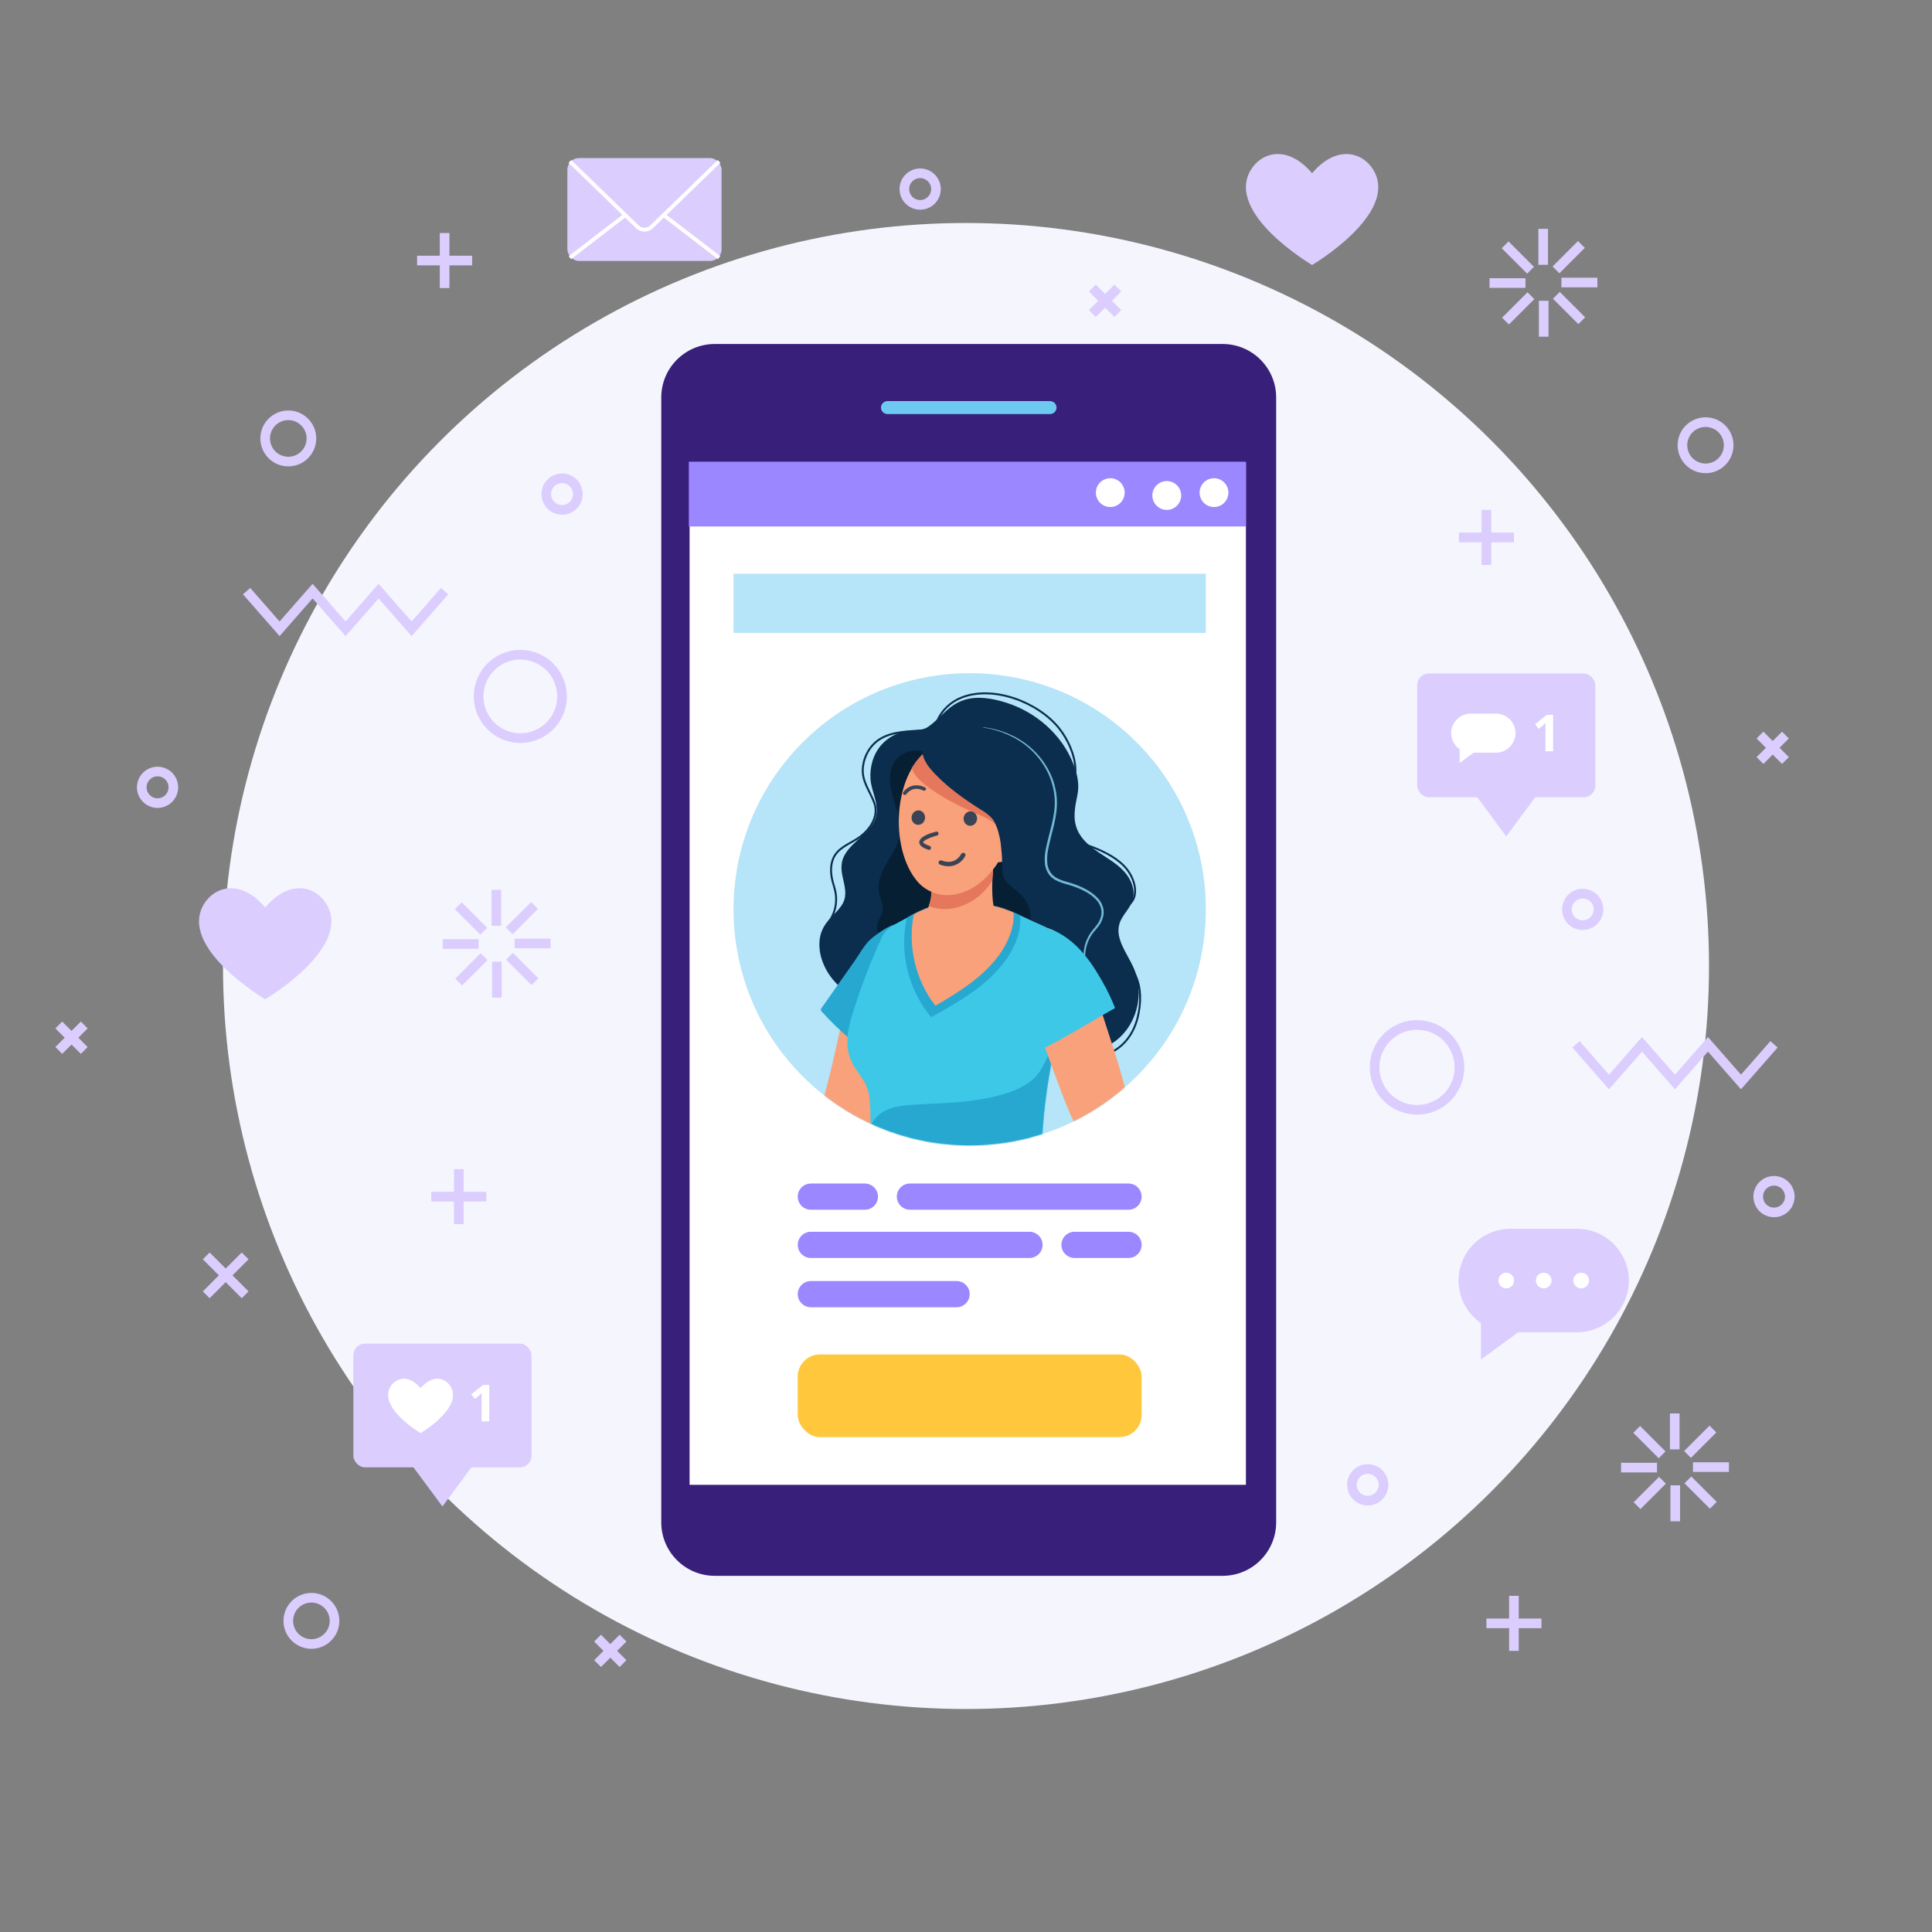 <?xml version="1.0" encoding="UTF-8"?>
<svg width="2005px" height="2005px" viewBox="0 0 2005 2005" version="1.1" xmlns="http://www.w3.org/2000/svg" xmlns:xlink="http://www.w3.org/1999/xlink">
    <rect x="0" y="0" width="2005" height="2005" fill="#808080" stroke="none"/>
    <!-- Generator: Sketch 58 (84663) - https://sketch.com -->
    <title>specialist-app</title>
    <desc>Created with Sketch.</desc>
    <defs>
        <circle id="path-1" cx="347.07" cy="347.07" r="245.07"></circle>
        <path d="M227.543,102.43 C233.083,78.97 235.953,54.97 223.403,38.98 C217.723,31.77 207.623,26.74 199.403,23.17 C183.283,16.17 166.793,6.83 149.533,3.79 C131.333,0.59 111.093,-1.39 92.953,3.19 C81.433,6.1 70.653,11.49 60.343,17.3 C51.403,22.3 40.443,26.68 36.103,36.06 C25.527,58.911 16.314,82.369 8.513,106.31 C2.033,126.24 -5.077,147.12 5.123,167.31 C8.433,173.86 13.243,179.46 17.023,185.71 C21.233,192.71 22.803,199.21 23.363,207.25 C24.623,225.57 24.133,243.96 24.073,262.31 C24.073,267.6 24.133,273.1 26.443,277.85 C31.013,287.23 43.443,287.36 52.363,287.34 L140.743,287.19 C152.993,287.19 162.363,288.67 173.873,291.04 C183.553,293.04 191.873,288.14 196.513,279.13 C200.913,270.6 201.243,260.64 201.723,251.05 C203.557,213.729 208.84,176.658 217.503,140.31 C219.903,130 224.203,116.57 227.543,102.43 Z" id="path-3"></path>
    </defs>
    <g id="Page-1" stroke="none" stroke-width="1" fill="none" fill-rule="evenodd">
        <g id="specialist-app">
            <rect id="Rectangle" transform="translate(1002.5, 1002.5) rotate(90) translate(-1002.5, -1002.5) " x="1.13686838e-13" y="1.13686838e-13" width="2005" height="2005"></rect>
            <circle id="Oval" fill="#F5F5FE" fill-rule="nonzero" cx="1002.5" cy="1002.5" r="771.08"></circle>
            <path d="M1268.87,357 L741.76,357 C711.103,357 686.25,381.853 686.25,412.51 L686.25,1579.85 C686.25,1610.507 711.103,1635.36 741.76,1635.36 L1268.87,1635.36 C1299.527,1635.36 1324.38,1610.507 1324.38,1579.85 L1324.38,412.51 C1324.38,381.853 1299.527,357 1268.87,357 Z" id="Path" fill="#381F7A" fill-rule="nonzero"></path>
            <rect id="Rectangle" fill="#FFFFFF" fill-rule="nonzero" x="715.63" y="480.33" width="577.36" height="1060.59"></rect>
            <path d="M1089.68,429.71 L921,429.71 C917.289,429.705 914.281,426.701 914.27,422.99 L914.27,422.99 C914.281,419.278 917.288,416.271 921,416.26 L1089.73,416.26 C1093.442,416.271 1096.449,419.278 1096.46,422.99 L1096.46,422.99 C1096.455,424.781 1095.737,426.496 1094.465,427.757 C1093.193,429.018 1091.471,429.721 1089.68,429.71 Z" id="Path" fill="#6DC9F0" fill-rule="nonzero"></path>
            <rect id="Rectangle" fill="#B6E4F8" fill-rule="nonzero" x="761.26" y="595.42" width="490.14" height="61.4"></rect>
            <rect id="Rectangle" fill="#9B87FF" fill-rule="nonzero" x="714.86" y="479.13" width="578.12" height="67.25"></rect>
            <circle id="Oval" fill="#FFFFFF" fill-rule="nonzero" transform="translate(1152.23, 511.241) rotate(-79.1) translate(-1152.23, -511.241) " cx="1152.23" cy="511.241" r="14.95"></circle>
            <circle id="Oval" fill="#FFFFFF" fill-rule="nonzero" transform="translate(1210.876, 514.206) rotate(-58.055) translate(-1210.876, -514.206) " cx="1210.876" cy="514.206" r="14.975"></circle>
            <circle id="Oval" fill="#FFFFFF" fill-rule="nonzero" transform="translate(1259.88, 511.239) rotate(-22.5) translate(-1259.88, -511.239) " cx="1259.88" cy="511.239" r="14.95"></circle>
            <rect id="Rectangle" fill="#FFC73C" fill-rule="nonzero" x="827.86" y="1405.62" width="356.93" height="85.78" rx="23.01"></rect>
            <g id="Group" transform="translate(659.252, 596.631)">
                <mask id="mask-2" fill="white">
                    <use xlink:href="#path-1"></use>
                </mask>
                <use id="Mask" fill="#B6E4F8" fill-rule="nonzero" transform="translate(347.07, 347.07) rotate(-45) translate(-347.07, -347.07) " xlink:href="#path-1"></use>
                <g mask="url(#mask-2)">
                    <g transform="translate(190.748, 122.369)">
                        <path d="M251,377.38 C226.16,380.45 198.55,373.49 180.55,355.38 C162.85,337.62 146.18,323.93 120.71,318.8 C97.96,314.22 76.52,322.34 54,320.11 C36.14,318.34 20.13,306.85 10.19,291.9 C0.5,277.31 -3.69,257.39 5.25,242.32 C9.93,234.43 17.6,228.76 22.92,221.32 C35.18,204.07 16.47,187.91 26.16,169.05 C34.41,153.05 55.78,144.98 59.38,127.31 C62.02,114.37 54.24,102.18 53.38,89.48 C52.52,76.78 56.24,63.36 64.92,53.75 C71.407,46.613 80.03,41.769 89.5,39.94 C97.9,38.36 106.5,40.19 113.92,34.78 C127.15,25.15 133.92,13.04 150.35,7.49 C164.28,2.8 180.63,5.91 194.46,10.31 C225.18,20.1 251.96,43.31 263.81,73.6 C268.01,84.33 270.42,94.88 268.13,106.02 C265.63,118.19 262.93,130.4 268.13,142.36 C272.46,152.36 281.36,159.67 290.44,165.77 C299.52,171.87 309.23,177.33 316.6,185.41 C323.97,193.49 328.68,205.07 325.32,215.48 C322.51,224.19 314.64,230.56 311.86,239.28 C306.8,255.13 319.8,270.28 326.53,285.55 C335.94,306.86 332.45,333.3 317.83,351.44 C301,372.33 278.65,372.95 254.5,376.89 C253.25,377.07 252.1,377.24 251,377.38 Z" id="Path" stroke="none" fill="#0B2D4E" fill-rule="nonzero"></path>
                        <path d="M150.09,37.88 C158.7,35.1 168,35.02 176.88,36.6 C185.784,38.289 194.405,41.224 202.49,45.32 C218.878,53.583 232.058,67.055 239.96,83.62 C243.847,91.915 246.159,100.86 246.78,110 C247.37,119.16 245.9,128.29 243.85,137.08 C241.8,145.87 239.25,154.54 237.62,163.3 C236.779,167.609 236.527,172.013 236.87,176.39 C237.141,180.659 238.754,184.733 241.48,188.03 C244.2,191.23 248.17,193.21 252.3,194.65 C256.43,196.09 260.89,197.1 265.2,198.65 C273.72,201.77 282.2,205.83 288.73,212.55 C292.132,215.894 294.402,220.22 295.22,224.92 C295.95,229.71 294.55,234.46 292.44,238.62 C290.13,242.78 286.78,245.95 284.16,249.46 C281.524,252.977 279.495,256.912 278.16,261.1 C275.45,269.52 275.76,278.63 277.02,287.46 C278.28,296.29 280.02,305.24 280.23,314.33 C280.357,318.884 279.913,323.436 278.91,327.88 C277.86,332.31 276.107,336.543 273.72,340.42 C268.96,348.171 261.996,354.326 253.72,358.1 C261.864,354.175 268.651,347.907 273.21,340.1 C277.83,332.38 279.45,323.26 279,314.37 C278.55,305.48 276.76,296.62 275.44,287.68 C274.12,278.74 273.57,269.39 276.3,260.51 C277.645,256.082 279.724,251.91 282.45,248.17 C285.19,244.46 288.45,241.32 290.45,237.55 C292.45,233.78 293.6,229.43 292.93,225.25 C292.164,221.029 290.093,217.154 287.01,214.17 C280.91,207.93 272.65,203.95 264.35,200.97 C260.19,199.47 255.81,198.5 251.45,196.97 C247.09,195.44 242.69,193.37 239.51,189.66 C236.456,185.954 234.644,181.382 234.33,176.59 C233.989,171.976 234.275,167.337 235.18,162.8 C236.88,153.8 239.49,145.21 241.54,136.49 C243.59,127.77 245.07,118.93 244.54,110.07 C243.953,101.195 241.789,92.496 238.15,84.38 C230.599,68.055 217.851,54.692 201.9,46.38 C193.988,42.139 185.518,39.036 176.74,37.16 C168,35.44 158.76,35.31 150.09,37.88 Z" id="Path" stroke="none" fill="#73B8D4" fill-rule="nonzero"></path>
                        <path d="M218,257.38 C214.43,277.45 206.53,291.38 186.17,297.2 C169.96,301.84 152.05,300.58 135.98,297.45 C108.98,292.2 80.67,278.71 64.77,255.45 C61.88,251.23 59.31,246.27 60.15,241.23 C60.91,236.64 64.34,232.92 65.56,228.44 C67.62,220.87 63.07,213.23 62,205.44 C60.58,195.18 65.29,185.12 70.56,176.21 C75.83,167.3 82,158.51 83.7,148.3 C85.97,135.07 80.62,121.9 76.86,109.01 C73.1,96.12 71.21,81.01 79.23,70.26 C84.96,62.996 93.964,59.109 103.18,59.92 C112.54,60.92 118.44,73.17 123.03,80.21 C129.209,89.679 136.461,98.403 144.64,106.21 C155.95,117.01 169,126.01 179.27,137.8 C185.49,144.93 191.8,154.23 193.42,163.8 C195.25,174.54 186.14,182.54 192.61,193.48 C196.78,200.48 204.72,204.37 210.33,210.35 C222.33,223.15 220.84,241.54 218,257.38 Z" id="Path" stroke="none" fill="#061F33" fill-rule="nonzero"></path>
                        <path d="M104.73,347.92 C115.6,314.22 117.73,275.92 92.73,247.92 C90.2,245.08 87.27,242.03 83.47,241.81 C75.31,241.34 65.88,246.81 60.4,252.33 C41.4,271.68 34.3,300.33 27.6,325.94 C20.6,352.54 15.67,379.62 8.6,406.2 C5.75,416.97 2.88,427.87 2.8,439.01 C2.73,448.77 5.26,459.23 11.09,467.19 C36.32,501.57 64.51,443.51 73.09,425.94 C85.489,400.724 96.063,374.65 104.73,347.92 Z" id="Path" stroke="none" fill="#F8A17A" fill-rule="nonzero"></path>
                        <path d="M37.08,278 C25.747,294.167 14.39,310.343 3.01,326.53 C2.313,327.13 1.931,328.017 1.972,328.936 C2.013,329.855 2.473,330.704 3.22,331.24 C20.22,350.37 40.33,366.42 60.35,382.36 C62.791,366.291 64.028,350.063 64.05,333.81 C64.05,318.81 63.05,303.89 64.05,288.97 C64.52,280.166 65.986,271.444 68.42,262.97 C69.78,258.41 87.34,240.79 79.79,240.44 C73.33,240.14 55.79,253.2 51.73,257.44 C46,263.38 41.81,271.24 37.08,278 Z" id="Path" stroke="none" fill="#26A8D1" fill-rule="nonzero"></path>
                        <g id="Group" stroke="none" stroke-width="1" fill="none" fill-rule="evenodd" transform="translate(29.377, 217)">
                            <mask id="mask-4" fill="white">
                                <use xlink:href="#path-3"></use>
                            </mask>
                            <use id="Mask" fill="#3DC8E8" fill-rule="nonzero" xlink:href="#path-3"></use>
                            <g mask="url(#mask-4)" fill-rule="nonzero" id="Path">
                                <g transform="translate(12.623, -15)">
                                    <path d="M163.07,54.18 C165.741,46.973 167.013,39.323 166.82,31.64 C166.52,22.71 163.48,13.17 155.88,8.05 C146.88,1.95 136.88,4.48 127.03,5.79 C114.94,7.4 103.03,7.05 90.97,9.79 C82.45,11.71 75.84,16.02 67.85,18.89 C61.31,21.25 53.72,22.04 50.21,28.89 C49.405,30.604 48.843,32.421 48.54,34.29 C41.54,69.2 51.19,106.92 74.29,134.64 C101.35,119.76 128.87,103.97 148.02,80.28 C154.457,72.48 159.544,63.658 163.07,54.18 Z" fill="#26A8D1"></path>
                                    <path d="M156.75,47.5 C159.095,40.719 160.209,33.573 160.04,26.4 C159.78,18.04 157.1,9.12 150.43,4.32 C142.43,-1.38 133.77,0.98 125.07,2.21 C114.45,3.71 103.98,3.39 93.39,5.93 C85.9,7.73 80.09,11.77 73.07,14.46 C67.32,16.66 60.65,17.4 57.56,23.78 C56.857,25.393 56.366,27.091 56.1,28.83 C49.92,61.51 58.43,96.83 78.73,122.76 C102.5,108.83 126.73,94.05 143.52,71.88 C149.209,64.516 153.676,56.284 156.75,47.5 L156.75,47.5 Z" fill="#F8A17A"></path>
                                    <path d="M225.35,225 L225.08,171 C225.08,164.74 229.08,126.62 219.37,127 C218.319,127.12 217.324,127.536 216.5,128.2 C211.66,131.67 209.17,137.48 206.9,142.99 C199.8,160.27 193.84,187.93 179.06,199.99 C164.06,212.29 140.93,217.47 122.26,220.42 C100.46,223.87 78.26,224.13 56.26,225.42 C42.01,226.29 26.26,228.34 16.92,239.12 C10.24,246.82 6.83,258.36 3.26,267.76 C0.14,275.98 -2.34,285.76 3.99,293.19 C6.69,296.37 10.44,298.45 14.21,300.19 C27.96,306.67 42.99,309.94 57.99,312.45 C99.99,319.45 142.72,320.93 185.21,318.91 C194.3,318.48 204.15,317.57 210.85,311.42 C215.85,306.84 218.19,300.11 219.85,293.55 C225.55,271.41 225.47,248.05 225.35,225 Z" fill="#26A8D1"></path>
                                </g>
                            </g>
                        </g>
                        <path d="M245.45,373.39 C260.74,378.86 277.62,381.13 293.3,376.88 C313.3,371.46 325.99,356.26 330.71,336.59 C334.14,322.34 334.65,306.82 328.53,293.5 C321.87,279.03 307.82,267.93 305.15,252.22 C303.43,242.05 307.15,229.53 316.21,223.95 C321.99,220.4 326.86,216.04 327.77,208.95 C329.1,198.61 323.83,187.23 316.77,179.95 C306.38,169.23 291.91,162.95 278.08,158.02 C268.71,154.67 259.71,149.85 259.02,138.81 C258.64,132.81 260.26,127.03 261.23,121.21 C263.29,108.8 265.1,96.33 265.95,83.77 C266.95,69.29 260.81,53.77 252.79,41.84 C251.637,40.127 250.42,38.46 249.14,36.84 C227.64,9.84 180.87,-8.3 147.68,4.98 C136.344,9.461 127.261,18.274 122.44,29.47 C119.25,36.98 116.76,38.2 108.58,38.89 C93.73,40.14 77.29,39.72 64,47.48 C53.61,53.55 47,64.75 45.57,76.59 C43.78,91.71 52.57,101.06 57.38,114.42 C62.3,128.05 53.04,141.8 42.09,149.74 C33.65,155.85 22.83,159.29 16.93,167.88 C11.5,175.78 11.62,186.33 14.02,195.61 C15.02,199.37 16.31,203.04 17.02,206.85 C19.266,218.646 16.094,230.828 8.38,240.03" id="Path" stroke="#0B2D4E" stroke-width="2" fill="none"></path>
                        <path d="M311.9,389.72 C315.62,402.36 318.96,415.1 321.53,428.04 C325.28,446.9 333.43,482.38 305.02,485.94 C294.72,487.23 287.82,481.46 281.78,473.73 C265.27,452.59 255.96,426.17 246.59,401.07 C234.04,367.48 221.12,333.18 214.07,298.01 C211.36,284.52 214.24,269.94 219.9,257.57 C222.25,252.44 225.35,244.3 231.15,243.7 C238.05,242.99 246.76,247.7 251.8,251.96 C255.214,254.98 258.259,258.394 260.87,262.13 C279.57,287.46 288.87,317.44 298.41,347.02 C303,361.21 307.68,375.4 311.9,389.72 Z" id="Path" stroke="none" fill="#F8A17A" fill-rule="nonzero"></path>
                        <path d="M163.57,257.13 C172.39,254.3 179.66,248.81 182.39,240.13 C184.86,232.21 180.96,223.3 180.27,215.32 C179.603,207.671 179.52,199.982 180.02,192.32 C180.49,185.24 181.16,177.85 180.02,170.79 C179.4,166.79 177.19,167.44 173.1,165.79 C169.01,164.14 164.44,164.17 160,164.18 C150.91,164.18 127.22,163.54 121.61,171.52 C119.03,175.18 118.83,179.78 118.7,184.14 C118.55,189.4 117.62,196.22 116.76,203.56 C116.38,206.83 116.61,210.09 116.11,213.33 C115.383,216.951 114.328,220.499 112.96,223.93 C108.39,237.1 112.67,249.62 126.96,255.65 C137.18,260 151.76,260.92 163.57,257.13 Z" id="Path" stroke="none" fill="#F8A17A" fill-rule="nonzero"></path>
                        <path d="M180,170.72 C179.38,166.72 177.16,167.37 173.08,165.72 C169,164.07 164.41,164.1 159.97,164.11 C150.88,164.11 127.2,163.47 121.58,171.45 C119,175.11 118.8,179.71 118.68,184.07 C118.53,189.33 117.6,196.15 116.68,203.49 C116.3,206.76 116.54,210.02 116.04,213.26 C115.536,216.028 114.776,218.743 113.77,221.37 C122.709,224.705 132.438,225.307 141.72,223.1 C158.27,219.03 170.81,208.73 179.72,195.33 C179.77,194.33 179.8,193.24 179.86,192.2 C180.44,185.17 181.12,177.78 180,170.72 Z" id="Path" stroke="none" fill="#E5785C" fill-rule="nonzero"></path>
                        <path d="M203.9,131.52 C206.44,119.65 207.28,108.05 206.29,98.04 C202.01,54.87 153.96,33.85 117.34,56.09 C76.5,80.89 72.42,160.82 102,195.73 C110.108,205.148 122.062,210.363 134.48,209.9 C171.44,208.23 196,168.58 203.9,131.52 Z" id="Path" stroke="none" fill="#F8A17A" fill-rule="nonzero"></path>
                        <path d="M197.07,131.06 C214.39,126.06 214.43,148.46 209.43,158.52 C207.442,162.732 204.626,166.5 201.15,169.6 C196.4,173.67 184.1,179.44 179.22,172.77 C177,169.77 177.62,165.57 178.34,161.89 C180.28,152 185.33,134.47 197.07,131.06 Z" id="Path" stroke="none" fill="#F8A17A" fill-rule="nonzero"></path>
                        <path d="M210.76,100.77 C206.25,55.31 155.67,33.18 117.11,56.59 C108.59,61.77 101.61,69.24 96.11,78.15 C96.597,79.468 97.175,80.751 97.84,81.99 C101.09,87.99 106.39,92.66 111.84,96.8 C127.76,108.9 145.84,117.93 164.22,125.8 C165.57,126.37 166.94,126.95 168.3,127.54 C173.35,129.75 178.3,132.21 182.3,135.95 C193.65,146.51 184.3,162.19 192.24,171.71 C192.887,172.503 193.665,173.179 194.54,173.71 C200.814,161.828 205.424,149.139 208.24,136 C210.91,123.52 211.8,111.3 210.76,100.77 Z" id="Path" stroke="none" fill="#E5785C" fill-rule="nonzero"></path>
                        <path d="M170.75,123 C175.12,125.82 179.98,129.75 182.29,134.47 C189.07,148.28 189.59,164.2 190.2,179.57 C190.37,183.99 190.59,188.57 192.47,192.57 C194.494,196.548 197.692,199.809 201.63,201.91 C205.545,203.99 209.718,205.543 214.04,206.53 C217.5,207.43 221.36,208.16 224.49,206.45 C227.358,204.677 228.994,201.451 228.73,198.09 C228.36,192 223.07,186.14 220.17,181.09 C216.987,175.416 215.469,168.958 215.79,162.46 C216.31,149.18 222.39,136.86 224.87,123.93 C226.41,115.87 227.96,107.69 227.3,99.52 C226.58,90.59 223.24,82.04 218.71,74.32 C205.64,52.02 181.87,36.7 156.46,32.75 C136.58,29.66 98.57,38.56 108.46,66.9 C110.71,73.36 115.21,78.79 119.93,83.75 C133.72,98.24 150.1,110.02 167.02,120.69 C168.24,121.37 169.5,122.16 170.75,123 Z" id="Path" stroke="none" fill="#0B2D4E" fill-rule="nonzero"></path>
                        <path d="M274.59,270.83 C282.15,279.68 288.35,289.58 294.05,299.7 C298.969,308.26 303.267,317.163 306.91,326.34 C307.024,326.569 307.062,326.828 307.02,327.08 C306.93,327.38 306.62,327.54 306.34,327.68 C300.05,330.68 232.9,371.37 231.73,368.84 C226.29,357.1 220.41,347.19 217.02,334.5 C211.65,314.37 207.42,292.7 210.02,271.62 C211.02,263.51 213.16,254.62 218.52,248.15 C223.61,242.02 230.78,242.07 237.83,244.43 C252.39,249.29 264.85,259.21 274.59,270.83 Z" id="Path" stroke="none" fill="#3DC8E8" fill-rule="nonzero"></path>
                    </g>
                </g>
            </g>
            <path d="M1068.37,1305.5 L841.48,1305.5 C833.981,1305.484 827.906,1299.409 827.89,1291.91 L827.89,1291.91 C827.906,1284.41 833.98,1278.332 841.48,1278.31 L1068.37,1278.31 C1075.872,1278.332 1081.948,1284.408 1081.97,1291.91 L1081.97,1291.91 C1081.948,1299.41 1075.87,1305.484 1068.37,1305.5 L1068.37,1305.5 Z" id="Path" fill="#9B87FF" fill-rule="nonzero"></path>
            <path d="M1171.19,1305.5 L1115.11,1305.5 C1107.61,1305.484 1101.532,1299.41 1101.51,1291.91 L1101.51,1291.91 C1101.532,1284.408 1107.608,1278.332 1115.11,1278.31 L1171.19,1278.31 C1178.692,1278.332 1184.768,1284.408 1184.79,1291.91 L1184.79,1291.91 C1184.768,1299.41 1178.69,1305.484 1171.19,1305.5 L1171.19,1305.5 Z" id="Path" fill="#9B87FF" fill-rule="nonzero"></path>
            <path d="M944.31,1228.26 L1171.19,1228.26 C1178.692,1228.282 1184.768,1234.358 1184.79,1241.86 L1184.79,1241.86 C1184.768,1249.36 1178.69,1255.434 1171.19,1255.45 L944.31,1255.45 C936.81,1255.434 930.732,1249.36 930.71,1241.86 L930.71,1241.86 C930.732,1234.358 936.808,1228.282 944.31,1228.26 L944.31,1228.26 Z" id="Path" fill="#9B87FF" fill-rule="nonzero"></path>
            <path d="M841.48,1228.26 L897.57,1228.26 C905.07,1228.282 911.144,1234.36 911.16,1241.86 L911.16,1241.86 C911.144,1249.359 905.069,1255.434 897.57,1255.45 L841.48,1255.45 C833.981,1255.434 827.906,1249.359 827.89,1241.86 L827.89,1241.86 C827.906,1234.36 833.98,1228.282 841.48,1228.26 L841.48,1228.26 Z" id="Path" fill="#9B87FF" fill-rule="nonzero"></path>
            <path d="M992.74,1356.64 L841.48,1356.64 C833.98,1356.618 827.906,1350.54 827.89,1343.04 L827.89,1343.04 C827.906,1335.541 833.981,1329.466 841.48,1329.45 L992.74,1329.45 C1000.24,1329.466 1006.318,1335.54 1006.34,1343.04 L1006.34,1343.04 C1006.318,1350.542 1000.242,1356.618 992.74,1356.64 L992.74,1356.64 Z" id="Path" fill="#9B87FF" fill-rule="nonzero"></path>
            <circle id="Oval" stroke="#DBCDFE" stroke-width="10" transform="translate(539.981, 722.722) rotate(-16.65) translate(-539.981, -722.722) " cx="539.981" cy="722.722" r="43.29"></circle>
            <circle id="Oval" stroke="#DBCDFE" stroke-width="10" transform="translate(1470.582, 1107.718) rotate(-20.15) translate(-1470.582, -1107.718) " cx="1470.582" cy="1107.718" r="44.04"></circle>
            <path d="M1794,462.07 C1794,475.325 1783.255,486.07 1770,486.07 C1756.745,486.07 1746,475.325 1746,462.07 C1746,448.815 1756.745,438.07 1770,438.07 C1783.255,438.07 1794,448.815 1794,462.07 L1794,462.07 Z" id="Path" stroke="#DBCDFE" stroke-width="10"></path>
            <circle id="Oval" stroke="#DBCDFE" stroke-width="10" transform="translate(323.183, 1682.111) rotate(-73.15) translate(-323.183, -1682.111) " cx="323.183" cy="1682.111" r="23.99"></circle>
            <path d="M323.2,455 C323.2,468.255 312.455,479 299.2,479 C285.945,479 275.2,468.255 275.2,455 C275.2,441.745 285.945,431 299.2,431 C305.565,431 311.67,433.529 316.171,438.029 C320.671,442.53 323.2,448.635 323.2,455 L323.2,455 Z" id="Path" stroke="#DBCDFE" stroke-width="10"></path>
            <circle id="Oval" stroke="#DBCDFE" stroke-width="10" transform="translate(583.306, 512.749) rotate(-80.83) translate(-583.306, -512.749) " cx="583.306" cy="512.749" r="16.39"></circle>
            <circle id="Oval" stroke="#DBCDFE" stroke-width="10" transform="translate(163.51, 817.068) rotate(-81.13) translate(-163.51, -817.068) " cx="163.51" cy="817.068" r="16.39"></circle>
            <circle id="Oval" stroke="#DBCDFE" stroke-width="10" cx="1642.5" cy="943.75" r="16.39"></circle>
            <circle id="Oval" stroke="#DBCDFE" stroke-width="10" transform="translate(1841.045, 1241.811) rotate(-28.41) translate(-1841.045, -1241.811) " cx="1841.045" cy="1241.811" r="16.39"></circle>
            <circle id="Oval" stroke="#DBCDFE" stroke-width="10" transform="translate(954.936, 196.221) rotate(-45) translate(-954.936, -196.221) " cx="954.936" cy="196.221" r="16.39"></circle>
            <circle id="Oval" stroke="#DBCDFE" stroke-width="10" cx="1419.39" cy="1540.91" r="16.39"></circle>
            <path d="M1571.14,1656.13 L1571.14,1713.25" id="Path" stroke="#DBCDFE" stroke-width="10"></path>
            <path d="M1542.58,1684.69 L1599.7,1684.69" id="Path" stroke="#DBCDFE" stroke-width="10"></path>
            <path d="M1542.58,529.14 L1542.58,586.26" id="Path" stroke="#DBCDFE" stroke-width="10"></path>
            <path d="M1514.02,557.7 L1571.14,557.7" id="Path" stroke="#DBCDFE" stroke-width="10"></path>
            <path d="M476.16,1213.3 L476.16,1270.42" id="Path" stroke="#DBCDFE" stroke-width="10"></path>
            <path d="M447.59,1241.86 L504.72,1241.86" id="Path" stroke="#DBCDFE" stroke-width="10"></path>
            <path d="M461.42,241.82 L461.42,298.95" id="Path" stroke="#DBCDFE" stroke-width="10"></path>
            <path d="M432.86,270.38 L489.99,270.38" id="Path" stroke="#DBCDFE" stroke-width="10"></path>
            <path d="M254.4,1303.34 L214.01,1343.74" id="Path" stroke="#DBCDFE" stroke-width="10"></path>
            <path d="M214.01,1303.34 L254.4,1343.74" id="Path" stroke="#DBCDFE" stroke-width="10"></path>
            <path d="M1160.06,298.95 L1133.64,325.37" id="Path" stroke="#DBCDFE" stroke-width="10"></path>
            <path d="M1133.64,298.95 L1160.06,325.37" id="Path" stroke="#DBCDFE" stroke-width="10"></path>
            <path d="M646.57,1700.04 L620.14,1726.46" id="Path" stroke="#DBCDFE" stroke-width="10"></path>
            <path d="M620.14,1700.04 L646.57,1726.46" id="Path" stroke="#DBCDFE" stroke-width="10"></path>
            <path d="M1852.91,762.84 L1826.49,789.26" id="Path" stroke="#DBCDFE" stroke-width="10"></path>
            <path d="M1826.49,762.84 L1852.91,789.26" id="Path" stroke="#DBCDFE" stroke-width="10"></path>
            <path d="M87.43,1063.72 L61,1090.14" id="Path" stroke="#DBCDFE" stroke-width="10"></path>
            <path d="M61,1063.72 L87.43,1090.14" id="Path" stroke="#DBCDFE" stroke-width="10"></path>
            <polyline id="Path" stroke="#DBCDFE" stroke-width="10" points="1635.53 1083.78 1669.77 1122.86 1704.01 1083.78 1738.26 1122.86 1772.5 1083.78 1806.77 1122.86 1841.04 1083.78"></polyline>
            <polyline id="Path" stroke="#DBCDFE" stroke-width="10" points="255.92 613.47 290.15 652.55 324.4 613.47 358.65 652.55 392.89 613.47 427.16 652.55 461.42 613.47"></polyline>
            <path d="M1601.51,237.5 L1601.51,274.81" id="Path" stroke="#DBCDFE" stroke-width="10"></path>
            <path d="M1562.01,254.08 L1588.39,280.47" id="Path" stroke="#DBCDFE" stroke-width="10"></path>
            <path d="M1545.81,293.74 L1583.12,293.74" id="Path" stroke="#DBCDFE" stroke-width="10"></path>
            <path d="M1562.39,333.23 L1588.77,306.85" id="Path" stroke="#DBCDFE" stroke-width="10"></path>
            <path d="M1602.04,349.44 L1602.04,312.13" id="Path" stroke="#DBCDFE" stroke-width="10"></path>
            <path d="M1641.54,332.86 L1615.15,306.47" id="Path" stroke="#DBCDFE" stroke-width="10"></path>
            <path d="M1657.74,293.2 L1620.43,293.2" id="Path" stroke="#DBCDFE" stroke-width="10"></path>
            <path d="M1641.16,253.71 L1614.78,280.09" id="Path" stroke="#DBCDFE" stroke-width="10"></path>
            <path d="M515.11,923.42 L515.11,960.73" id="Path" stroke="#DBCDFE" stroke-width="10"></path>
            <path d="M475.61,940 L502,966.38" id="Path" stroke="#DBCDFE" stroke-width="10"></path>
            <path d="M459.41,979.65 L496.72,979.65" id="Path" stroke="#DBCDFE" stroke-width="10"></path>
            <path d="M475.99,1019.15 L502.38,992.77" id="Path" stroke="#DBCDFE" stroke-width="10"></path>
            <path d="M515.65,1035.35 L515.65,998.04" id="Path" stroke="#DBCDFE" stroke-width="10"></path>
            <path d="M555.14,1018.77 L528.76,992.39" id="Path" stroke="#DBCDFE" stroke-width="10"></path>
            <path d="M571.35,979.12 L534.04,979.12" id="Path" stroke="#DBCDFE" stroke-width="10"></path>
            <path d="M554.77,939.62 L528.38,966" id="Path" stroke="#DBCDFE" stroke-width="10"></path>
            <path d="M1738.02,1466.83 L1738.02,1504.14" id="Path" stroke="#DBCDFE" stroke-width="10"></path>
            <path d="M1698.52,1483.41 L1724.9,1509.79" id="Path" stroke="#DBCDFE" stroke-width="10"></path>
            <path d="M1682.32,1523.06 L1719.63,1523.06" id="Path" stroke="#DBCDFE" stroke-width="10"></path>
            <path d="M1698.9,1562.56 L1725.28,1536.18" id="Path" stroke="#DBCDFE" stroke-width="10"></path>
            <path d="M1738.55,1578.77 L1738.55,1541.45" id="Path" stroke="#DBCDFE" stroke-width="10"></path>
            <path d="M1778.05,1562.19 L1751.67,1535.8" id="Path" stroke="#DBCDFE" stroke-width="10"></path>
            <path d="M1794.25,1522.53 L1756.94,1522.53" id="Path" stroke="#DBCDFE" stroke-width="10"></path>
            <path d="M1777.67,1483.03 L1751.29,1509.42" id="Path" stroke="#DBCDFE" stroke-width="10"></path>
            <path d="M1636.76,1275.25 L1567.33,1275.25 C1537.725,1275.338 1513.748,1299.315 1513.66,1328.92 L1513.66,1328.92 C1513.693,1346.563 1522.387,1363.066 1536.92,1373.07 L1536.92,1410.84 L1575.55,1382.58 L1636.76,1382.58 C1666.359,1382.492 1690.332,1358.519 1690.42,1328.92 L1690.42,1328.92 C1690.338,1299.317 1666.363,1275.338 1636.76,1275.25 Z" id="Path" fill="#DBCDFE" fill-rule="nonzero"></path>
            <circle id="Oval" fill="#FFFFFF" fill-rule="nonzero" cx="1563.15" cy="1328.92" r="8.14"></circle>
            <circle id="Oval" fill="#FFFFFF" fill-rule="nonzero" cx="1602.04" cy="1328.92" r="8.14"></circle>
            <circle id="Oval" fill="#FFFFFF" fill-rule="nonzero" cx="1640.93" cy="1328.92" r="8.14"></circle>
            <path d="M339.06,938.7 C328.36,920.38 301.34,911.19 275.22,941.7 C249.1,911.18 222.08,920.37 211.37,938.7 C185,983.84 275.22,1037 275.22,1037 C275.22,1037 365.44,983.84 339.06,938.7 Z" id="Path" fill="#DBCDFE" fill-rule="nonzero"></path>
            <path d="M1425.51,176.75 C1414.8,158.43 1387.78,149.23 1361.66,179.75 C1335.55,149.22 1308.52,158.42 1297.82,176.75 C1271.44,221.88 1361.66,275 1361.66,275 C1361.66,275 1451.89,221.88 1425.51,176.75 Z" id="Path" fill="#DBCDFE" fill-rule="nonzero"></path>
            <rect id="Rectangle" fill="#DBCDFE" fill-rule="nonzero" x="588.81" y="164.05" width="160.02" height="106.77" rx="12"></rect>
            <path d="M591.4,167.48 L661.46,235.41 C665.599,239.302 672.051,239.302 676.19,235.41 L746.25,167.48" id="Path" stroke="#FFFFFF" stroke-width="4"></path>
            <path d="M591.4,267.38 L648.88,223.22" id="Path" stroke="#FFFFFF" stroke-width="4"></path>
            <path d="M746.25,267.38 L688.76,223.22" id="Path" stroke="#FFFFFF" stroke-width="4"></path>
            <rect id="Rectangle" fill="#DBCDFE" fill-rule="nonzero" x="366.72" y="1394.4" width="184.85" height="128.39" rx="12"></rect>
            <polygon id="Path" fill="#DBCDFE" fill-rule="nonzero" points="459.14 1563.37 491.56 1519.65 426.73 1519.65"></polygon>
            <path d="M467.78,1439.11 C462.53,1430.11 449.28,1425.62 436.47,1440.58 C423.67,1425.58 410.42,1430.13 405.17,1439.11 C392.24,1461.24 436.47,1487.28 436.47,1487.28 C436.47,1487.28 480.71,1461.24 467.78,1439.11 Z" id="Path" fill="#FFFFFF" fill-rule="nonzero"></path>
            <path d="M507.78,1475.11 L499.78,1475.11 L499.78,1453.22 L499.86,1449.62 L499.99,1445.69 C498.66,1447.01 497.74,1447.89 497.22,1448.3 L492.87,1451.79 L489,1447 L501.19,1437.3 L507.77,1437.3 L507.78,1475.11 Z" id="Path" fill="#FFFFFF" fill-rule="nonzero"></path>
            <rect id="Rectangle" fill="#DBCDFE" fill-rule="nonzero" x="1470.73" y="698.97" width="184.85" height="128.39" rx="12"></rect>
            <polygon id="Path" fill="#DBCDFE" fill-rule="nonzero" points="1563.15 867.93 1595.56 824.22 1530.74 824.22"></polygon>
            <path d="M1611.79,779.67 L1603.79,779.67 L1603.79,757.78 L1603.87,754.18 L1604,750.25 C1602.67,751.58 1601.74,752.45 1601.23,752.86 L1596.88,756.36 L1593.02,751.54 L1605.21,741.84 L1611.79,741.84 L1611.79,779.67 Z" id="Path" fill="#FFFFFF" fill-rule="nonzero"></path>
            <path d="M1552.51,740.56 L1526.27,740.56 C1515.087,740.598 1506.033,749.657 1506,760.84 L1506,760.84 C1506.01,767.51 1509.296,773.748 1514.79,777.53 L1514.79,791.8 L1529.39,781.12 L1552.52,781.12 C1563.705,781.087 1572.763,772.025 1572.79,760.84 L1572.79,760.84 C1572.757,749.653 1563.697,740.593 1552.51,740.56 L1552.51,740.56 Z" id="Path" fill="#FFFFFF" fill-rule="nonzero"></path>
        </g>
        <g id="Group-2" transform="translate(984.5, 857) scale(-1, 1) translate(-984.5, -857) translate(937, 815)" fill="#0B2D4E" fill-opacity="0.8">
            <path d="M67.945,66.997 L68.444,66.905 C72.621,65.524 78.146,63.194 77.997,58.931 C77.796,53.019 65.704,49.354 60.529,48.059 C59.427,47.79 58.332,48.465 58.057,49.6 C57.796,50.719 58.459,51.862 59.553,52.138 C66.873,53.978 73.865,57.351 73.924,59.084 C73.924,59.107 73.678,60.756 67.208,62.895 C66.136,63.255 65.547,64.436 65.882,65.547 C66.173,66.475 67.037,67.05 67.945,66.997" id="Fill-182"></path>
            <path d="M18.047,35.209 C18.483,39.338 21.958,42.355 25.8,41.966 C29.634,41.571 32.397,37.912 31.953,33.791 C31.502,29.669 28.035,26.645 24.193,27.034 C20.351,27.429 17.603,31.088 18.047,35.209" id="Fill-183"></path>
            <path d="M72.047,34.216 C72.483,38.337 75.96,41.361 79.796,40.965 C83.639,40.577 86.403,36.911 85.952,32.798 C85.508,28.669 82.031,25.645 78.195,26.034 C74.352,26.429 71.603,30.088 72.047,34.216" id="Fill-184"></path>
            <path d="M2.452,17 C3.331,16.956 4.142,16.417 4.485,15.565 C9.876,2.134 22.409,6.045 22.945,6.213 C24.159,6.606 25.469,5.965 25.879,4.778 C26.288,3.591 25.626,2.301 24.404,1.908 C18.469,-0.037 5.743,-0 0.158,13.904 C-0.303,15.07 0.277,16.388 1.476,16.84 L2.452,17" id="Fill-185"></path>
            <path d="M57.254,78.49 C56.595,77.893 55.608,77.689 54.72,78.031 C40.65,83.408 34.802,71.809 34.542,71.306 C33.991,70.177 32.582,69.689 31.38,70.206 C30.186,70.738 29.666,72.093 30.225,73.23 C32.934,78.789 41.929,87.824 56.503,82.25 C57.728,81.784 58.318,80.458 57.828,79.292 L57.254,78.49" id="Fill-186"></path>
            <path d="M71.77,5.178 C72.372,5.593 73.21,5.69 73.926,5.344 C85.137,0.002 91.051,8.737 91.295,9.117 C91.859,9.974 93.071,10.251 94.031,9.753 C94.976,9.242 95.281,8.129 94.717,7.272 C91.973,3.07 83.689,-3.392 72.067,2.137 C71.091,2.607 70.718,3.699 71.229,4.584 L71.77,5.178" id="Fill-187"></path>
        </g>
    </g>
</svg>